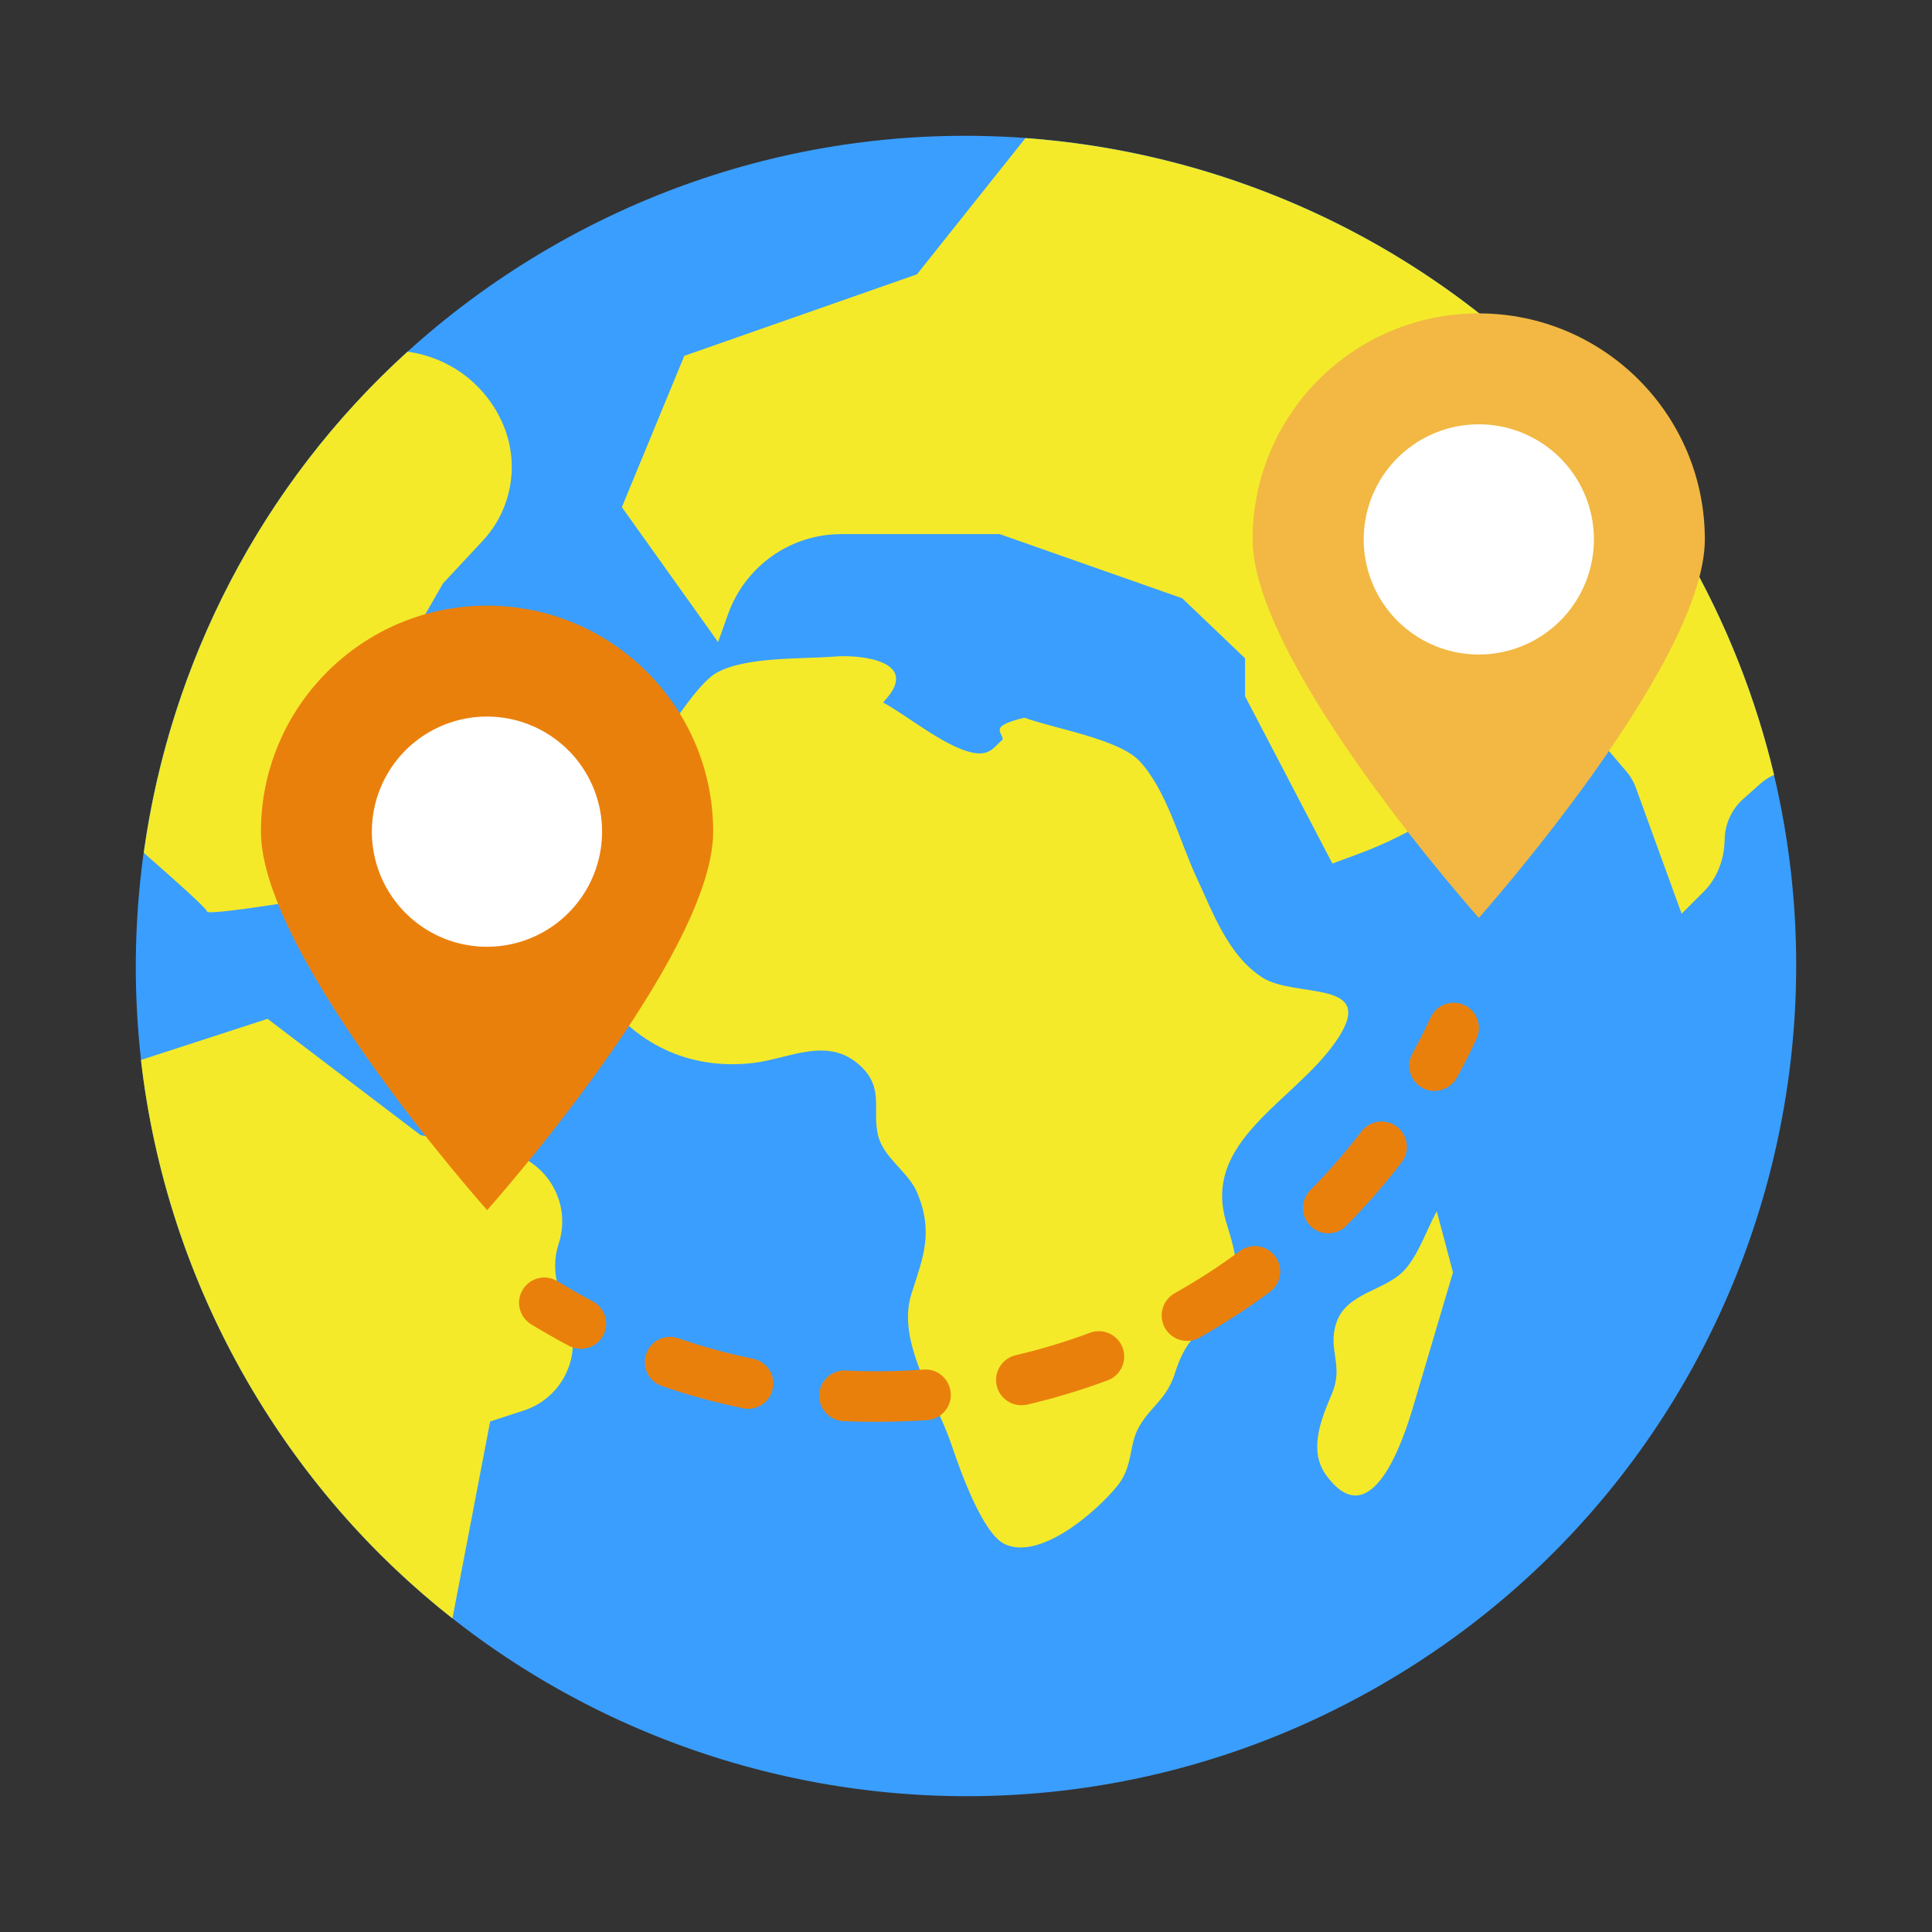 <?xml version="1.0" standalone="no"?><!DOCTYPE svg PUBLIC "-//W3C//DTD SVG 1.1//EN" "http://www.w3.org/Graphics/SVG/1.1/DTD/svg11.dtd"><svg t="1741153848090" class="icon" viewBox="0 0 1024 1024" version="1.1" xmlns="http://www.w3.org/2000/svg" p-id="12403" xmlns:xlink="http://www.w3.org/1999/xlink" width="32" height="32"><rect x="0" y="0" width="1024" height="1024" fill="#333333" stroke="none"/><path d="M732 893c-210.4 121.5-479.5 49.4-601-161S81.6 252.5 292 131s479.5-49.4 601 161 49.4 479.5-161 601z" fill="#3A9EFE" p-id="12404" data-spm-anchor-id="a313x.collections_detail.0.i0.4acd3a816e78eR" class=""></path><path d="M543 380.4c-3.2 0.7-9.3 2.3-12 4.4-3.3 2.7 1.9 6.1 0 7.6-3.3 2.6-5.6 7.3-12.6 6.9-14.6-0.9-37-19.8-50.4-27 21.5-22.1-12.5-25.5-25.8-24.3-17.2 1.4-46.9-0.1-62.4 8.6-10.8 6.1-25.2 31.2-33.9 41.2-12.1 13.9-24.2 26-32.1 42.6-28.9 61.1 15.6 131.2 85.4 123 19.4-2.3 39.7-14.5 56.9 1.6 12.7 11.9 6 23 9.3 36.8 2.9 12 16.1 19.3 20.7 30.3 8.8 21.1 3.2 34.2-3 53.6-8.2 25.5 13.1 55.7 21.3 80.3 4.2 12.4 16.3 47.1 28.3 52.5 18.8 8.5 48.2-17.1 59.4-30.8 8.8-10.8 5.9-21.7 11.8-31.8 6.4-10.9 14.4-14.2 18.9-28.2 4.8-15.2 9.8-18.9 20-30 16.4-17.8 13.8-28.2 7.3-49.3-13.6-43.8 35.8-64.3 58-96.5 23.2-33.6-21.7-22.4-39.2-33.9-18.1-11.8-26-34.3-34.7-52.9s-15.9-46.6-30.4-61.9c-11.2-11.6-45-17-60.8-22.8zM770.1 674.4c-7 23.6-14 47.3-21 70.9-4.9 16.5-22.2 70.6-46.6 36-9.2-13.2-1.7-30.4 3.4-42.5 6.5-15.3-2.3-23 2.3-37.4 5.2-16.6 26.6-17.1 36.7-28.8 7.1-8.1 11.4-21.1 16.6-30.6 2.9 10.8 5.8 21.6 8.6 32.4z" fill="#f4ea2a" p-id="12405" data-spm-anchor-id="a313x.collections_detail.0.i2.4acd3a816e78eR" class=""></path><path d="M893 292C817.2 160.8 684 83.4 543.5 73.2L486 145.4l-123.3 43.2-33.1 80.2 51 71.5 5.4-15.1c9.1-25.2 33-42.1 59.8-42.1h84.1l96.7 34 33.3 31.8V369l46.3 88.7 13.5-5c29.1-10.7 55.5-27.7 77.5-49.6L786 386.3c-3.6-5.3 0.3-12.5 6.7-12.5h27c7.9 0 15.4 3.5 20.5 9.5l22 25.8c2.1 2.5 3.7 5.3 4.8 8.3l24.3 66.9 11.6-11.6c7.3-7.3 11-17.2 11.2-27.6 0.1-8.3 3.7-16.2 9.9-21.7l8.9-7.9c2.2-2 4.7-3.6 7.4-4.8-9.7-40.6-25.3-80.6-47.3-118.7zM234.8 309.2l21-22.5c15.3-16.4 19.7-40.3 11.1-61.1-9.1-22-28.9-36.2-50.9-39.2C138.4 256.8 90.1 351.6 76.2 452c16.4 14.4 33.6 29.7 33.5 31.1-0.2 2.6 61.6-7.8 61.6-7.8l-31.8-46.6 45.6-32.6 49.7-86.9zM277.6 747.6c19.8-6.4 30.7-27.7 24.2-47.6l-5.7-17.4c-2.5-7.6-2.5-15.8 0-23.4 7.1-21.6-6.4-44.5-28.6-48.8l-44.5-8.7-81.2-61.7-67.1 21.8C81.4 620 99.8 677.9 131 732c28.9 50 66.1 92.2 108.8 125.8l20-104.4 17.8-5.8z" fill="#f4ea2a" p-id="12406" data-spm-anchor-id="a313x.collections_detail.0.i1.4acd3a816e78eR" class=""></path><path d="M307.9 714.9c-2.1 0-4.2-0.5-6.2-1.5-6.8-3.6-13.6-7.5-20.2-11.5-6.3-3.9-8.3-12.1-4.4-18.4 3.9-6.3 12.1-8.3 18.4-4.4 6.1 3.7 12.3 7.3 18.6 10.6 6.6 3.5 9.1 11.6 5.6 18.1-2.3 4.5-7 7.1-11.8 7.1zM464.7 753.6c-5.9 0-11.9-0.1-17.8-0.4-7.4-0.4-13.1-6.7-12.7-14.1 0.4-7.4 6.7-13.1 14.1-12.7 13.7 0.7 27.6 0.5 41.2-0.5 7.4-0.6 13.8 5 14.4 12.4s-5 13.8-12.4 14.4c-8.9 0.5-17.9 0.9-26.8 0.9z m-68.2-6.9c-0.9 0-1.8-0.1-2.7-0.3-14.5-3-29-6.9-43-11.8-7-2.4-10.7-10-8.3-17 2.4-7 10-10.7 17-8.3 12.9 4.5 26.3 8.1 39.7 10.9 7.3 1.5 11.9 8.6 10.4 15.8-1.3 6.3-6.8 10.7-13.1 10.7z m144.8-1.9c-6.1 0-11.6-4.2-13-10.4-1.7-7.2 2.8-14.4 10-16.1 13.3-3.1 26.6-7.1 39.4-11.9 6.9-2.6 14.7 0.9 17.3 7.9 2.6 6.9-0.9 14.7-7.9 17.3-13.9 5.2-28.3 9.5-42.7 12.9-1 0.2-2 0.3-3.1 0.3z m87.8-34.1c-4.7 0-9.2-2.5-11.7-6.9-3.6-6.5-1.3-14.6 5.1-18.3 11.9-6.7 23.6-14.2 34.6-22.4 5.9-4.4 14.3-3.2 18.8 2.8 4.4 5.9 3.2 14.3-2.8 18.8-11.9 8.8-24.5 17-37.4 24.3-2.1 1.2-4.3 1.7-6.6 1.7z m74.9-57c-3.4 0-6.8-1.3-9.4-3.9-5.3-5.2-5.3-13.7-0.1-19 9.6-9.7 18.7-20.2 27.1-31.1 4.5-5.9 12.9-7 18.8-2.5s7 12.9 2.5 18.8c-9 11.8-18.9 23.1-29.3 33.6-2.7 2.7-6.1 4.1-9.6 4.1zM760.3 578.2c-2.2 0-4.4-0.5-6.4-1.6-6.5-3.6-8.9-11.7-5.3-18.2 3.4-6.3 6.7-12.7 9.7-19.2 3.1-6.7 11.1-9.6 17.8-6.5s9.6 11.1 6.5 17.8c-3.2 7-6.8 14-10.5 20.8-2.5 4.3-7.1 6.9-11.8 6.9z" fill="#EA800C" p-id="12407"></path><path d="M378 440.8c0 66.2-119.8 200.6-119.8 200.6S138.3 506.9 138.3 440.8 192 321 258.1 321 378 374.6 378 440.8z" fill="#EA800C" p-id="12408"></path><path d="M258.1 440.8m-61 0a61 61 0 1 0 122 0 61 61 0 1 0-122 0Z" fill="#FFFFFF" p-id="12409"></path><path d="M903.6 285.9c0 66.2-119.8 200.6-119.8 200.6S663.9 352.1 663.9 285.9s53.6-119.8 119.8-119.8 119.9 53.6 119.9 119.8z" fill="#F2B843" p-id="12410"></path><path d="M783.8 285.9m-61 0a61 61 0 1 0 122 0 61 61 0 1 0-122 0Z" fill="#FFFFFF" p-id="12411"></path></svg>
